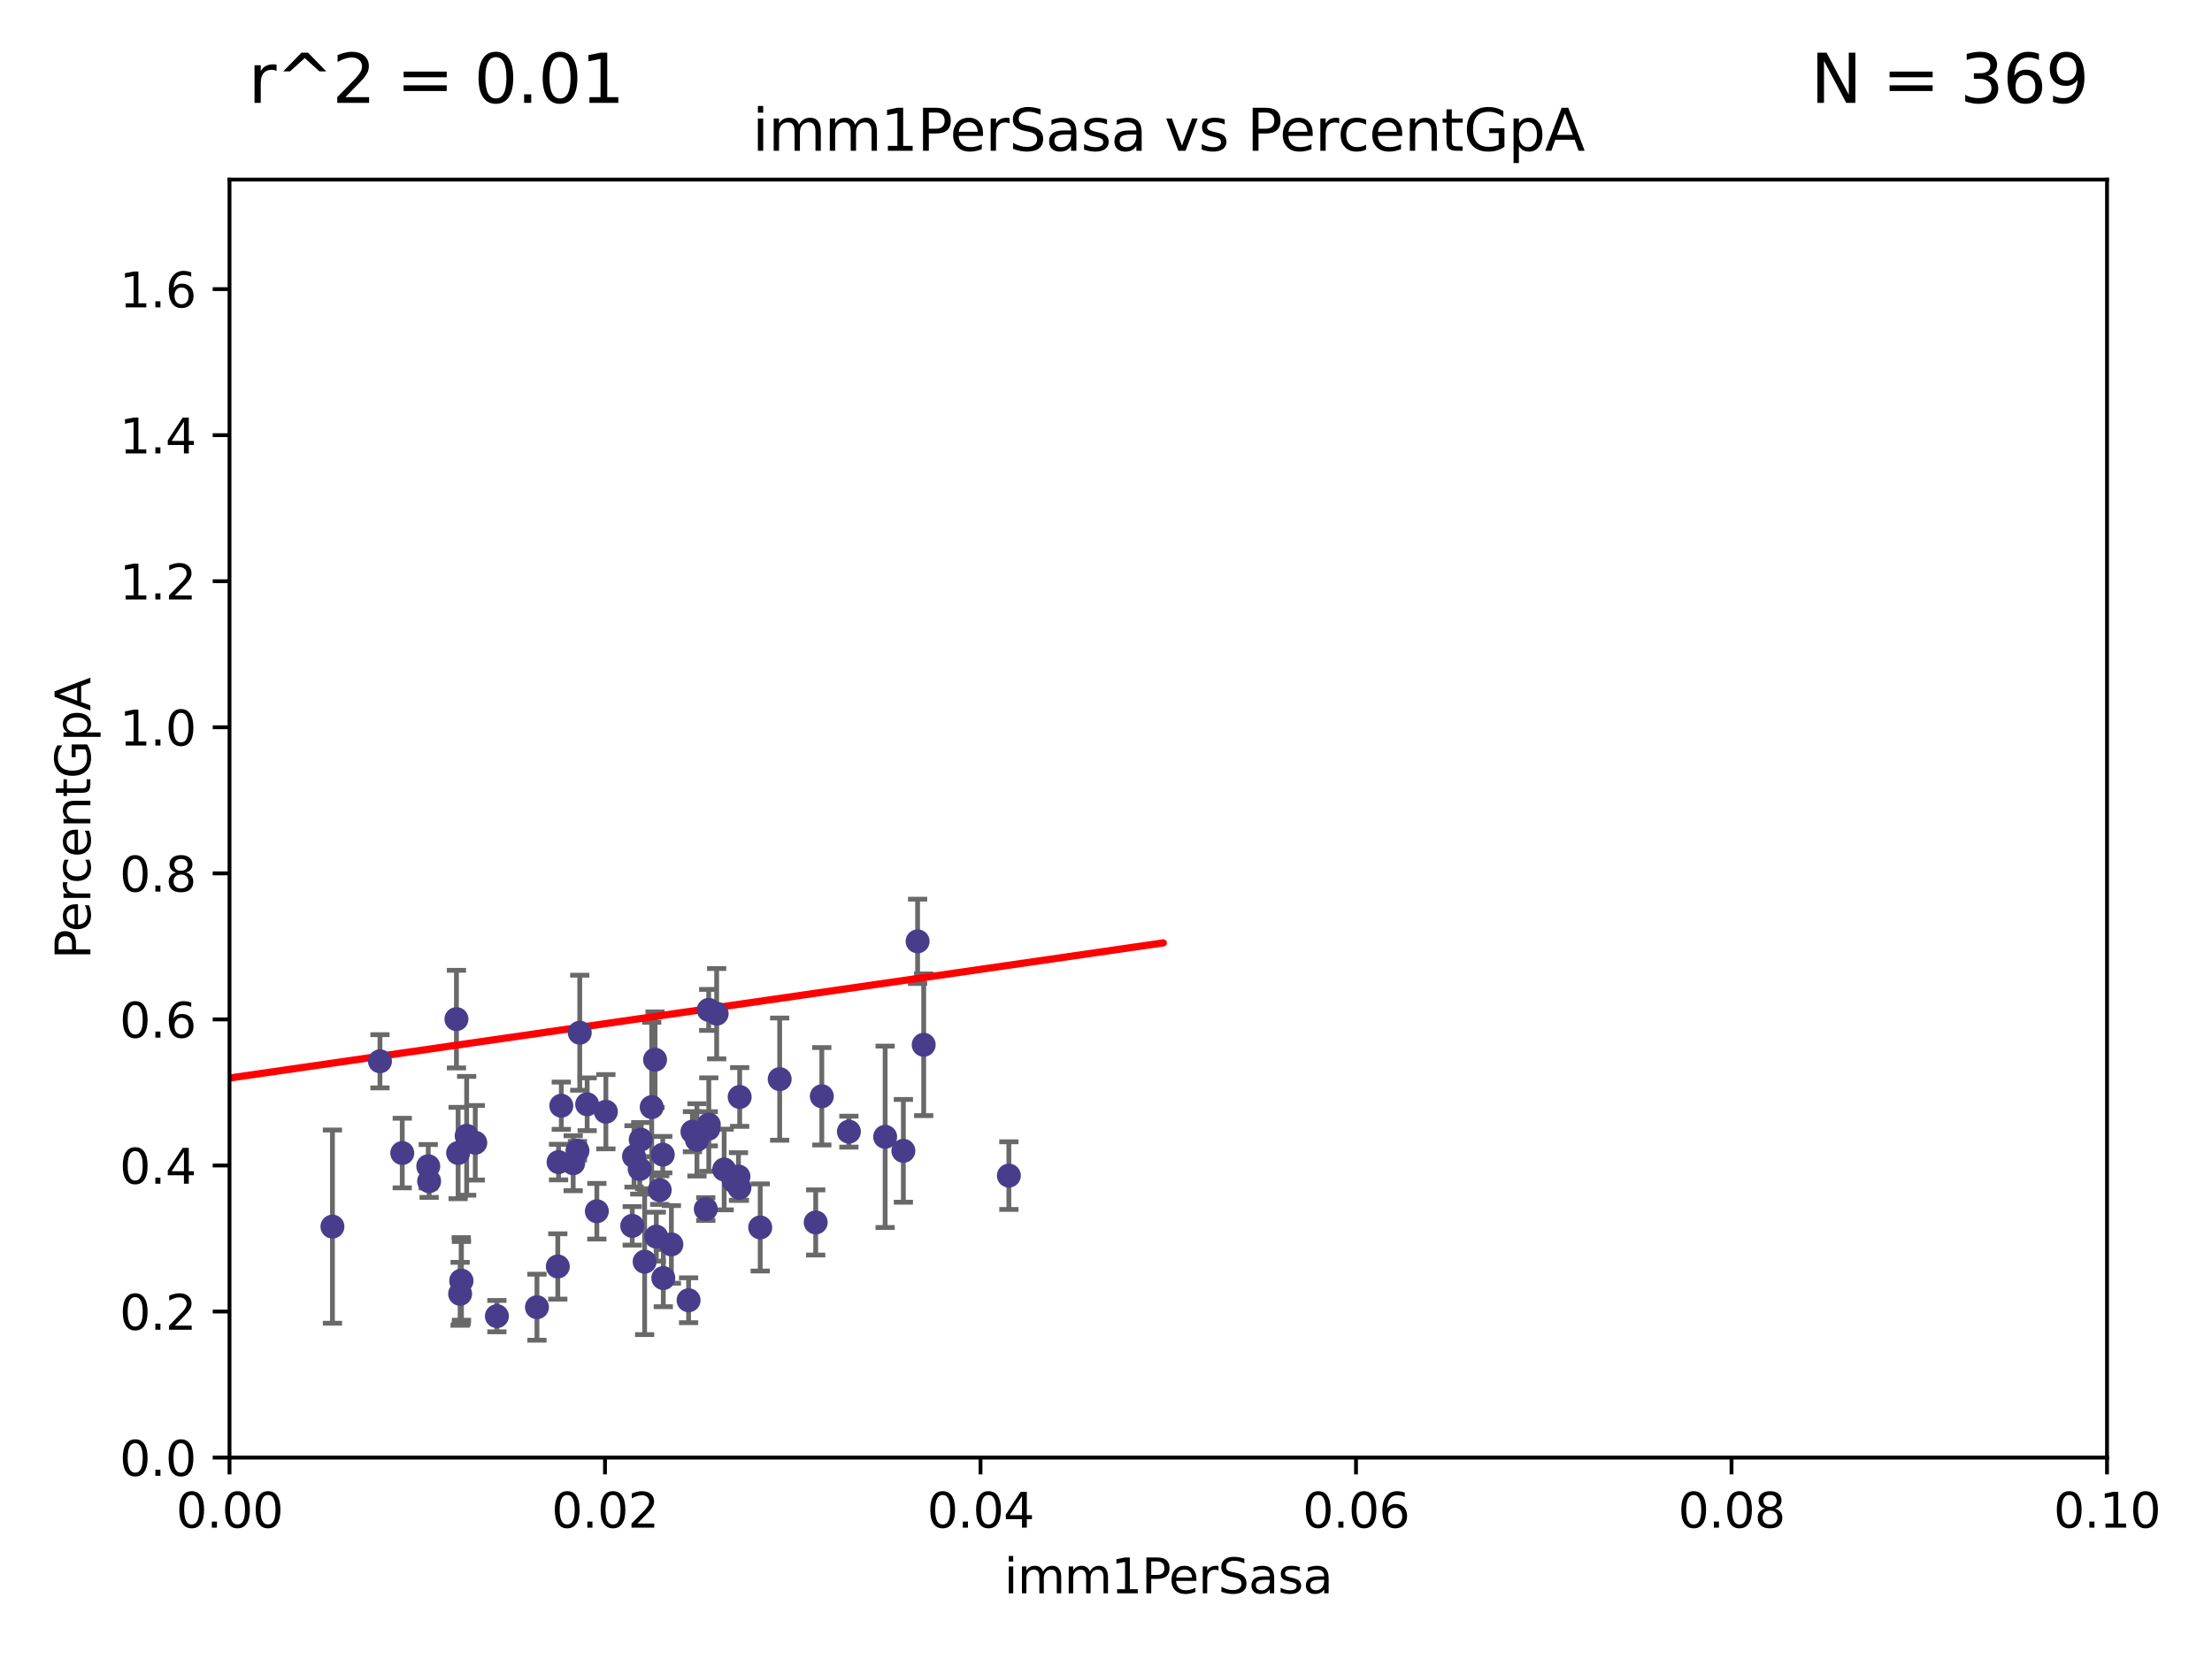 <?xml version="1.0" encoding="utf-8" standalone="no"?>
<!DOCTYPE svg PUBLIC "-//W3C//DTD SVG 1.1//EN"
  "http://www.w3.org/Graphics/SVG/1.1/DTD/svg11.dtd">
<svg xmlns:xlink="http://www.w3.org/1999/xlink" width="460.8pt" height="345.6pt" viewBox="0 0 460.8 345.6" xmlns="http://www.w3.org/2000/svg" version="1.1">
 <defs>
  <style type="text/css">*{stroke-linejoin: round; stroke-linecap: butt}</style>
 </defs>
 <g id="figure_1">
  <g id="patch_1">
   <path d="M 0 345.6 
L 460.8 345.6 
L 460.8 0 
L 0 0 
z
" style="fill: #ffffff"/>
  </g>
  <g id="axes_1">
   <g id="patch_2">
    <path d="M 47.81 303.64 
L 438.93 303.64 
L 438.93 37.411 
L 47.81 37.411 
z
" style="fill: #ffffff"/>
   </g>
   <g id="PathCollection_1">
    <defs>
     <path id="m135fa7488b" d="M 0 1.118 
C 0.297 1.118 0.581 1 0.791 0.791 
C 1 0.581 1.118 0.297 1.118 0 
C 1.118 -0.297 1 -0.581 0.791 -0.791 
C 0.581 -1 0.297 -1.118 0 -1.118 
C -0.297 -1.118 -0.581 -1 -0.791 -0.791 
C -1 -0.581 -1.118 -0.297 -1.118 0 
C -1.118 0.297 -1 0.581 -0.791 0.791 
C -0.581 1 -0.297 1.118 0 1.118 
z
" style="stroke: #483d8b"/>
    </defs>
    <g clip-path="url(#p62ef09d92b)">
     <use xlink:href="#m135fa7488b" x="135.763" y="230.633" style="fill: #483d8b; stroke: #483d8b"/>
     <use xlink:href="#m135fa7488b" x="132.073" y="240.895" style="fill: #483d8b; stroke: #483d8b"/>
     <use xlink:href="#m135fa7488b" x="145.187" y="237.457" style="fill: #483d8b; stroke: #483d8b"/>
     <use xlink:href="#m135fa7488b" x="89.396" y="246.065" style="fill: #483d8b; stroke: #483d8b"/>
     <use xlink:href="#m135fa7488b" x="111.857" y="272.317" style="fill: #483d8b; stroke: #483d8b"/>
     <use xlink:href="#m135fa7488b" x="96.083" y="266.796" style="fill: #483d8b; stroke: #483d8b"/>
     <use xlink:href="#m135fa7488b" x="176.84" y="235.743" style="fill: #483d8b; stroke: #483d8b"/>
     <use xlink:href="#m135fa7488b" x="191.155" y="196.101" style="fill: #483d8b; stroke: #483d8b"/>
     <use xlink:href="#m135fa7488b" x="79.154" y="221.086" style="fill: #483d8b; stroke: #483d8b"/>
     <use xlink:href="#m135fa7488b" x="95.851" y="269.524" style="fill: #483d8b; stroke: #483d8b"/>
     <use xlink:href="#m135fa7488b" x="99.007" y="238.057" style="fill: #483d8b; stroke: #483d8b"/>
     <use xlink:href="#m135fa7488b" x="122.316" y="230.041" style="fill: #483d8b; stroke: #483d8b"/>
     <use xlink:href="#m135fa7488b" x="136.46" y="220.755" style="fill: #483d8b; stroke: #483d8b"/>
     <use xlink:href="#m135fa7488b" x="147.555" y="235.149" style="fill: #483d8b; stroke: #483d8b"/>
     <use xlink:href="#m135fa7488b" x="97.214" y="236.611" style="fill: #483d8b; stroke: #483d8b"/>
     <use xlink:href="#m135fa7488b" x="143.447" y="270.866" style="fill: #483d8b; stroke: #483d8b"/>
     <use xlink:href="#m135fa7488b" x="116.358" y="242.083" style="fill: #483d8b; stroke: #483d8b"/>
     <use xlink:href="#m135fa7488b" x="192.422" y="217.643" style="fill: #483d8b; stroke: #483d8b"/>
     <use xlink:href="#m135fa7488b" x="69.253" y="255.525" style="fill: #483d8b; stroke: #483d8b"/>
     <use xlink:href="#m135fa7488b" x="89.213" y="242.946" style="fill: #483d8b; stroke: #483d8b"/>
     <use xlink:href="#m135fa7488b" x="95.085" y="212.298" style="fill: #483d8b; stroke: #483d8b"/>
     <use xlink:href="#m135fa7488b" x="147.655" y="234.273" style="fill: #483d8b; stroke: #483d8b"/>
     <use xlink:href="#m135fa7488b" x="133.477" y="237.401" style="fill: #483d8b; stroke: #483d8b"/>
     <use xlink:href="#m135fa7488b" x="120.297" y="239.718" style="fill: #483d8b; stroke: #483d8b"/>
     <use xlink:href="#m135fa7488b" x="120.773" y="215.133" style="fill: #483d8b; stroke: #483d8b"/>
     <use xlink:href="#m135fa7488b" x="95.436" y="240.195" style="fill: #483d8b; stroke: #483d8b"/>
     <use xlink:href="#m135fa7488b" x="169.925" y="254.659" style="fill: #483d8b; stroke: #483d8b"/>
     <use xlink:href="#m135fa7488b" x="96.13" y="266.829" style="fill: #483d8b; stroke: #483d8b"/>
     <use xlink:href="#m135fa7488b" x="136.719" y="257.619" style="fill: #483d8b; stroke: #483d8b"/>
     <use xlink:href="#m135fa7488b" x="147.027" y="251.868" style="fill: #483d8b; stroke: #483d8b"/>
     <use xlink:href="#m135fa7488b" x="137.429" y="247.914" style="fill: #483d8b; stroke: #483d8b"/>
     <use xlink:href="#m135fa7488b" x="162.422" y="224.801" style="fill: #483d8b; stroke: #483d8b"/>
     <use xlink:href="#m135fa7488b" x="158.367" y="255.697" style="fill: #483d8b; stroke: #483d8b"/>
     <use xlink:href="#m135fa7488b" x="138.067" y="240.536" style="fill: #483d8b; stroke: #483d8b"/>
     <use xlink:href="#m135fa7488b" x="139.859" y="259.232" style="fill: #483d8b; stroke: #483d8b"/>
     <use xlink:href="#m135fa7488b" x="119.404" y="242.322" style="fill: #483d8b; stroke: #483d8b"/>
     <use xlink:href="#m135fa7488b" x="153.837" y="245.092" style="fill: #483d8b; stroke: #483d8b"/>
     <use xlink:href="#m135fa7488b" x="83.796" y="240.201" style="fill: #483d8b; stroke: #483d8b"/>
     <use xlink:href="#m135fa7488b" x="116.93" y="230.341" style="fill: #483d8b; stroke: #483d8b"/>
     <use xlink:href="#m135fa7488b" x="103.51" y="274.173" style="fill: #483d8b; stroke: #483d8b"/>
     <use xlink:href="#m135fa7488b" x="124.334" y="252.325" style="fill: #483d8b; stroke: #483d8b"/>
     <use xlink:href="#m135fa7488b" x="126.217" y="231.593" style="fill: #483d8b; stroke: #483d8b"/>
     <use xlink:href="#m135fa7488b" x="152.848" y="246.038" style="fill: #483d8b; stroke: #483d8b"/>
     <use xlink:href="#m135fa7488b" x="149.293" y="211.17" style="fill: #483d8b; stroke: #483d8b"/>
     <use xlink:href="#m135fa7488b" x="154.088" y="228.519" style="fill: #483d8b; stroke: #483d8b"/>
     <use xlink:href="#m135fa7488b" x="133.262" y="243.527" style="fill: #483d8b; stroke: #483d8b"/>
     <use xlink:href="#m135fa7488b" x="171.198" y="228.37" style="fill: #483d8b; stroke: #483d8b"/>
     <use xlink:href="#m135fa7488b" x="144.246" y="235.754" style="fill: #483d8b; stroke: #483d8b"/>
     <use xlink:href="#m135fa7488b" x="150.854" y="243.632" style="fill: #483d8b; stroke: #483d8b"/>
     <use xlink:href="#m135fa7488b" x="154.039" y="247.442" style="fill: #483d8b; stroke: #483d8b"/>
     <use xlink:href="#m135fa7488b" x="134.29" y="262.831" style="fill: #483d8b; stroke: #483d8b"/>
     <use xlink:href="#m135fa7488b" x="147.634" y="210.38" style="fill: #483d8b; stroke: #483d8b"/>
     <use xlink:href="#m135fa7488b" x="188.19" y="239.74" style="fill: #483d8b; stroke: #483d8b"/>
     <use xlink:href="#m135fa7488b" x="210.166" y="244.902" style="fill: #483d8b; stroke: #483d8b"/>
     <use xlink:href="#m135fa7488b" x="131.703" y="255.369" style="fill: #483d8b; stroke: #483d8b"/>
     <use xlink:href="#m135fa7488b" x="116.2" y="263.828" style="fill: #483d8b; stroke: #483d8b"/>
     <use xlink:href="#m135fa7488b" x="138.179" y="266.242" style="fill: #483d8b; stroke: #483d8b"/>
     <use xlink:href="#m135fa7488b" x="184.392" y="236.819" style="fill: #483d8b; stroke: #483d8b"/>
    </g>
   </g>
   <g id="matplotlib.axis_1">
    <g id="xtick_1">
     <g id="line2d_1">
      <defs>
       <path id="mb63ede28fb" d="M 0 0 
L 0 3.5 
" style="stroke: #000000; stroke-width: 0.8"/>
      </defs>
      <g>
       <use xlink:href="#mb63ede28fb" x="47.81" y="303.64" style="stroke: #000000; stroke-width: 0.8"/>
      </g>
     </g>
     <g id="text_1">
      <!-- 0.00 -->
      <g transform="translate(36.677 318.238)scale(0.1 -0.1)">
       <defs>
        <path id="DejaVuSans-30" d="M 2034 4250 
Q 1547 4250 1301 3770 
Q 1056 3291 1056 2328 
Q 1056 1369 1301 889 
Q 1547 409 2034 409 
Q 2525 409 2770 889 
Q 3016 1369 3016 2328 
Q 3016 3291 2770 3770 
Q 2525 4250 2034 4250 
z
M 2034 4750 
Q 2819 4750 3233 4129 
Q 3647 3509 3647 2328 
Q 3647 1150 3233 529 
Q 2819 -91 2034 -91 
Q 1250 -91 836 529 
Q 422 1150 422 2328 
Q 422 3509 836 4129 
Q 1250 4750 2034 4750 
z
" transform="scale(0.016)"/>
        <path id="DejaVuSans-2e" d="M 684 794 
L 1344 794 
L 1344 0 
L 684 0 
L 684 794 
z
" transform="scale(0.016)"/>
       </defs>
       <use xlink:href="#DejaVuSans-30"/>
       <use xlink:href="#DejaVuSans-2e" x="63.623"/>
       <use xlink:href="#DejaVuSans-30" x="95.41"/>
       <use xlink:href="#DejaVuSans-30" x="159.033"/>
      </g>
     </g>
    </g>
    <g id="xtick_2">
     <g id="line2d_2">
      <g>
       <use xlink:href="#mb63ede28fb" x="126.034" y="303.64" style="stroke: #000000; stroke-width: 0.8"/>
      </g>
     </g>
     <g id="text_2">
      <!-- 0.02 -->
      <g transform="translate(114.901 318.238)scale(0.1 -0.1)">
       <defs>
        <path id="DejaVuSans-32" d="M 1228 531 
L 3431 531 
L 3431 0 
L 469 0 
L 469 531 
Q 828 903 1448 1529 
Q 2069 2156 2228 2338 
Q 2531 2678 2651 2914 
Q 2772 3150 2772 3378 
Q 2772 3750 2511 3984 
Q 2250 4219 1831 4219 
Q 1534 4219 1204 4116 
Q 875 4013 500 3803 
L 500 4441 
Q 881 4594 1212 4672 
Q 1544 4750 1819 4750 
Q 2544 4750 2975 4387 
Q 3406 4025 3406 3419 
Q 3406 3131 3298 2873 
Q 3191 2616 2906 2266 
Q 2828 2175 2409 1742 
Q 1991 1309 1228 531 
z
" transform="scale(0.016)"/>
       </defs>
       <use xlink:href="#DejaVuSans-30"/>
       <use xlink:href="#DejaVuSans-2e" x="63.623"/>
       <use xlink:href="#DejaVuSans-30" x="95.41"/>
       <use xlink:href="#DejaVuSans-32" x="159.033"/>
      </g>
     </g>
    </g>
    <g id="xtick_3">
     <g id="line2d_3">
      <g>
       <use xlink:href="#mb63ede28fb" x="204.258" y="303.64" style="stroke: #000000; stroke-width: 0.8"/>
      </g>
     </g>
     <g id="text_3">
      <!-- 0.04 -->
      <g transform="translate(193.125 318.238)scale(0.1 -0.1)">
       <defs>
        <path id="DejaVuSans-34" d="M 2419 4116 
L 825 1625 
L 2419 1625 
L 2419 4116 
z
M 2253 4666 
L 3047 4666 
L 3047 1625 
L 3713 1625 
L 3713 1100 
L 3047 1100 
L 3047 0 
L 2419 0 
L 2419 1100 
L 313 1100 
L 313 1709 
L 2253 4666 
z
" transform="scale(0.016)"/>
       </defs>
       <use xlink:href="#DejaVuSans-30"/>
       <use xlink:href="#DejaVuSans-2e" x="63.623"/>
       <use xlink:href="#DejaVuSans-30" x="95.41"/>
       <use xlink:href="#DejaVuSans-34" x="159.033"/>
      </g>
     </g>
    </g>
    <g id="xtick_4">
     <g id="line2d_4">
      <g>
       <use xlink:href="#mb63ede28fb" x="282.482" y="303.64" style="stroke: #000000; stroke-width: 0.8"/>
      </g>
     </g>
     <g id="text_4">
      <!-- 0.06 -->
      <g transform="translate(271.349 318.238)scale(0.1 -0.1)">
       <defs>
        <path id="DejaVuSans-36" d="M 2113 2584 
Q 1688 2584 1439 2293 
Q 1191 2003 1191 1497 
Q 1191 994 1439 701 
Q 1688 409 2113 409 
Q 2538 409 2786 701 
Q 3034 994 3034 1497 
Q 3034 2003 2786 2293 
Q 2538 2584 2113 2584 
z
M 3366 4563 
L 3366 3988 
Q 3128 4100 2886 4159 
Q 2644 4219 2406 4219 
Q 1781 4219 1451 3797 
Q 1122 3375 1075 2522 
Q 1259 2794 1537 2939 
Q 1816 3084 2150 3084 
Q 2853 3084 3261 2657 
Q 3669 2231 3669 1497 
Q 3669 778 3244 343 
Q 2819 -91 2113 -91 
Q 1303 -91 875 529 
Q 447 1150 447 2328 
Q 447 3434 972 4092 
Q 1497 4750 2381 4750 
Q 2619 4750 2861 4703 
Q 3103 4656 3366 4563 
z
" transform="scale(0.016)"/>
       </defs>
       <use xlink:href="#DejaVuSans-30"/>
       <use xlink:href="#DejaVuSans-2e" x="63.623"/>
       <use xlink:href="#DejaVuSans-30" x="95.41"/>
       <use xlink:href="#DejaVuSans-36" x="159.033"/>
      </g>
     </g>
    </g>
    <g id="xtick_5">
     <g id="line2d_5">
      <g>
       <use xlink:href="#mb63ede28fb" x="360.706" y="303.64" style="stroke: #000000; stroke-width: 0.8"/>
      </g>
     </g>
     <g id="text_5">
      <!-- 0.08 -->
      <g transform="translate(349.573 318.238)scale(0.1 -0.1)">
       <defs>
        <path id="DejaVuSans-38" d="M 2034 2216 
Q 1584 2216 1326 1975 
Q 1069 1734 1069 1313 
Q 1069 891 1326 650 
Q 1584 409 2034 409 
Q 2484 409 2743 651 
Q 3003 894 3003 1313 
Q 3003 1734 2745 1975 
Q 2488 2216 2034 2216 
z
M 1403 2484 
Q 997 2584 770 2862 
Q 544 3141 544 3541 
Q 544 4100 942 4425 
Q 1341 4750 2034 4750 
Q 2731 4750 3128 4425 
Q 3525 4100 3525 3541 
Q 3525 3141 3298 2862 
Q 3072 2584 2669 2484 
Q 3125 2378 3379 2068 
Q 3634 1759 3634 1313 
Q 3634 634 3220 271 
Q 2806 -91 2034 -91 
Q 1263 -91 848 271 
Q 434 634 434 1313 
Q 434 1759 690 2068 
Q 947 2378 1403 2484 
z
M 1172 3481 
Q 1172 3119 1398 2916 
Q 1625 2713 2034 2713 
Q 2441 2713 2670 2916 
Q 2900 3119 2900 3481 
Q 2900 3844 2670 4047 
Q 2441 4250 2034 4250 
Q 1625 4250 1398 4047 
Q 1172 3844 1172 3481 
z
" transform="scale(0.016)"/>
       </defs>
       <use xlink:href="#DejaVuSans-30"/>
       <use xlink:href="#DejaVuSans-2e" x="63.623"/>
       <use xlink:href="#DejaVuSans-30" x="95.41"/>
       <use xlink:href="#DejaVuSans-38" x="159.033"/>
      </g>
     </g>
    </g>
    <g id="xtick_6">
     <g id="line2d_6">
      <g>
       <use xlink:href="#mb63ede28fb" x="438.93" y="303.64" style="stroke: #000000; stroke-width: 0.8"/>
      </g>
     </g>
     <g id="text_6">
      <!-- 0.10 -->
      <g transform="translate(427.797 318.238)scale(0.1 -0.1)">
       <defs>
        <path id="DejaVuSans-31" d="M 794 531 
L 1825 531 
L 1825 4091 
L 703 3866 
L 703 4441 
L 1819 4666 
L 2450 4666 
L 2450 531 
L 3481 531 
L 3481 0 
L 794 0 
L 794 531 
z
" transform="scale(0.016)"/>
       </defs>
       <use xlink:href="#DejaVuSans-30"/>
       <use xlink:href="#DejaVuSans-2e" x="63.623"/>
       <use xlink:href="#DejaVuSans-31" x="95.41"/>
       <use xlink:href="#DejaVuSans-30" x="159.033"/>
      </g>
     </g>
    </g>
    <g id="text_7">
     <!-- imm1PerSasa -->
     <g transform="translate(209.186 331.917)scale(0.1 -0.1)">
      <defs>
       <path id="DejaVuSans-69" d="M 603 3500 
L 1178 3500 
L 1178 0 
L 603 0 
L 603 3500 
z
M 603 4863 
L 1178 4863 
L 1178 4134 
L 603 4134 
L 603 4863 
z
" transform="scale(0.016)"/>
       <path id="DejaVuSans-6d" d="M 3328 2828 
Q 3544 3216 3844 3400 
Q 4144 3584 4550 3584 
Q 5097 3584 5394 3201 
Q 5691 2819 5691 2113 
L 5691 0 
L 5113 0 
L 5113 2094 
Q 5113 2597 4934 2840 
Q 4756 3084 4391 3084 
Q 3944 3084 3684 2787 
Q 3425 2491 3425 1978 
L 3425 0 
L 2847 0 
L 2847 2094 
Q 2847 2600 2669 2842 
Q 2491 3084 2119 3084 
Q 1678 3084 1418 2786 
Q 1159 2488 1159 1978 
L 1159 0 
L 581 0 
L 581 3500 
L 1159 3500 
L 1159 2956 
Q 1356 3278 1631 3431 
Q 1906 3584 2284 3584 
Q 2666 3584 2933 3390 
Q 3200 3197 3328 2828 
z
" transform="scale(0.016)"/>
       <path id="DejaVuSans-50" d="M 1259 4147 
L 1259 2394 
L 2053 2394 
Q 2494 2394 2734 2622 
Q 2975 2850 2975 3272 
Q 2975 3691 2734 3919 
Q 2494 4147 2053 4147 
L 1259 4147 
z
M 628 4666 
L 2053 4666 
Q 2838 4666 3239 4311 
Q 3641 3956 3641 3272 
Q 3641 2581 3239 2228 
Q 2838 1875 2053 1875 
L 1259 1875 
L 1259 0 
L 628 0 
L 628 4666 
z
" transform="scale(0.016)"/>
       <path id="DejaVuSans-65" d="M 3597 1894 
L 3597 1613 
L 953 1613 
Q 991 1019 1311 708 
Q 1631 397 2203 397 
Q 2534 397 2845 478 
Q 3156 559 3463 722 
L 3463 178 
Q 3153 47 2828 -22 
Q 2503 -91 2169 -91 
Q 1331 -91 842 396 
Q 353 884 353 1716 
Q 353 2575 817 3079 
Q 1281 3584 2069 3584 
Q 2775 3584 3186 3129 
Q 3597 2675 3597 1894 
z
M 3022 2063 
Q 3016 2534 2758 2815 
Q 2500 3097 2075 3097 
Q 1594 3097 1305 2825 
Q 1016 2553 972 2059 
L 3022 2063 
z
" transform="scale(0.016)"/>
       <path id="DejaVuSans-72" d="M 2631 2963 
Q 2534 3019 2420 3045 
Q 2306 3072 2169 3072 
Q 1681 3072 1420 2755 
Q 1159 2438 1159 1844 
L 1159 0 
L 581 0 
L 581 3500 
L 1159 3500 
L 1159 2956 
Q 1341 3275 1631 3429 
Q 1922 3584 2338 3584 
Q 2397 3584 2469 3576 
Q 2541 3569 2628 3553 
L 2631 2963 
z
" transform="scale(0.016)"/>
       <path id="DejaVuSans-53" d="M 3425 4513 
L 3425 3897 
Q 3066 4069 2747 4153 
Q 2428 4238 2131 4238 
Q 1616 4238 1336 4038 
Q 1056 3838 1056 3469 
Q 1056 3159 1242 3001 
Q 1428 2844 1947 2747 
L 2328 2669 
Q 3034 2534 3370 2195 
Q 3706 1856 3706 1288 
Q 3706 609 3251 259 
Q 2797 -91 1919 -91 
Q 1588 -91 1214 -16 
Q 841 59 441 206 
L 441 856 
Q 825 641 1194 531 
Q 1563 422 1919 422 
Q 2459 422 2753 634 
Q 3047 847 3047 1241 
Q 3047 1584 2836 1778 
Q 2625 1972 2144 2069 
L 1759 2144 
Q 1053 2284 737 2584 
Q 422 2884 422 3419 
Q 422 4038 858 4394 
Q 1294 4750 2059 4750 
Q 2388 4750 2728 4690 
Q 3069 4631 3425 4513 
z
" transform="scale(0.016)"/>
       <path id="DejaVuSans-61" d="M 2194 1759 
Q 1497 1759 1228 1600 
Q 959 1441 959 1056 
Q 959 750 1161 570 
Q 1363 391 1709 391 
Q 2188 391 2477 730 
Q 2766 1069 2766 1631 
L 2766 1759 
L 2194 1759 
z
M 3341 1997 
L 3341 0 
L 2766 0 
L 2766 531 
Q 2569 213 2275 61 
Q 1981 -91 1556 -91 
Q 1019 -91 701 211 
Q 384 513 384 1019 
Q 384 1609 779 1909 
Q 1175 2209 1959 2209 
L 2766 2209 
L 2766 2266 
Q 2766 2663 2505 2880 
Q 2244 3097 1772 3097 
Q 1472 3097 1187 3025 
Q 903 2953 641 2809 
L 641 3341 
Q 956 3463 1253 3523 
Q 1550 3584 1831 3584 
Q 2591 3584 2966 3190 
Q 3341 2797 3341 1997 
z
" transform="scale(0.016)"/>
       <path id="DejaVuSans-73" d="M 2834 3397 
L 2834 2853 
Q 2591 2978 2328 3040 
Q 2066 3103 1784 3103 
Q 1356 3103 1142 2972 
Q 928 2841 928 2578 
Q 928 2378 1081 2264 
Q 1234 2150 1697 2047 
L 1894 2003 
Q 2506 1872 2764 1633 
Q 3022 1394 3022 966 
Q 3022 478 2636 193 
Q 2250 -91 1575 -91 
Q 1294 -91 989 -36 
Q 684 19 347 128 
L 347 722 
Q 666 556 975 473 
Q 1284 391 1588 391 
Q 1994 391 2212 530 
Q 2431 669 2431 922 
Q 2431 1156 2273 1281 
Q 2116 1406 1581 1522 
L 1381 1569 
Q 847 1681 609 1914 
Q 372 2147 372 2553 
Q 372 3047 722 3315 
Q 1072 3584 1716 3584 
Q 2034 3584 2315 3537 
Q 2597 3491 2834 3397 
z
" transform="scale(0.016)"/>
      </defs>
      <use xlink:href="#DejaVuSans-69"/>
      <use xlink:href="#DejaVuSans-6d" x="27.783"/>
      <use xlink:href="#DejaVuSans-6d" x="125.195"/>
      <use xlink:href="#DejaVuSans-31" x="222.607"/>
      <use xlink:href="#DejaVuSans-50" x="286.23"/>
      <use xlink:href="#DejaVuSans-65" x="342.908"/>
      <use xlink:href="#DejaVuSans-72" x="404.432"/>
      <use xlink:href="#DejaVuSans-53" x="445.545"/>
      <use xlink:href="#DejaVuSans-61" x="509.021"/>
      <use xlink:href="#DejaVuSans-73" x="570.301"/>
      <use xlink:href="#DejaVuSans-61" x="622.4"/>
     </g>
    </g>
   </g>
   <g id="matplotlib.axis_2">
    <g id="ytick_1">
     <g id="line2d_7">
      <defs>
       <path id="m25c8a0bebb" d="M 0 0 
L -3.5 0 
" style="stroke: #000000; stroke-width: 0.8"/>
      </defs>
      <g>
       <use xlink:href="#m25c8a0bebb" x="47.81" y="303.64" style="stroke: #000000; stroke-width: 0.8"/>
      </g>
     </g>
     <g id="text_8">
      <!-- 0.0 -->
      <g transform="translate(24.907 307.439)scale(0.1 -0.1)">
       <use xlink:href="#DejaVuSans-30"/>
       <use xlink:href="#DejaVuSans-2e" x="63.623"/>
       <use xlink:href="#DejaVuSans-30" x="95.41"/>
      </g>
     </g>
    </g>
    <g id="ytick_2">
     <g id="line2d_8">
      <g>
       <use xlink:href="#m25c8a0bebb" x="47.81" y="273.214" style="stroke: #000000; stroke-width: 0.8"/>
      </g>
     </g>
     <g id="text_9">
      <!-- 0.2 -->
      <g transform="translate(24.907 277.013)scale(0.1 -0.1)">
       <use xlink:href="#DejaVuSans-30"/>
       <use xlink:href="#DejaVuSans-2e" x="63.623"/>
       <use xlink:href="#DejaVuSans-32" x="95.41"/>
      </g>
     </g>
    </g>
    <g id="ytick_3">
     <g id="line2d_9">
      <g>
       <use xlink:href="#m25c8a0bebb" x="47.81" y="242.788" style="stroke: #000000; stroke-width: 0.8"/>
      </g>
     </g>
     <g id="text_10">
      <!-- 0.4 -->
      <g transform="translate(24.907 246.587)scale(0.1 -0.1)">
       <use xlink:href="#DejaVuSans-30"/>
       <use xlink:href="#DejaVuSans-2e" x="63.623"/>
       <use xlink:href="#DejaVuSans-34" x="95.41"/>
      </g>
     </g>
    </g>
    <g id="ytick_4">
     <g id="line2d_10">
      <g>
       <use xlink:href="#m25c8a0bebb" x="47.81" y="212.362" style="stroke: #000000; stroke-width: 0.8"/>
      </g>
     </g>
     <g id="text_11">
      <!-- 0.6 -->
      <g transform="translate(24.907 216.161)scale(0.1 -0.1)">
       <use xlink:href="#DejaVuSans-30"/>
       <use xlink:href="#DejaVuSans-2e" x="63.623"/>
       <use xlink:href="#DejaVuSans-36" x="95.41"/>
      </g>
     </g>
    </g>
    <g id="ytick_5">
     <g id="line2d_11">
      <g>
       <use xlink:href="#m25c8a0bebb" x="47.81" y="181.935" style="stroke: #000000; stroke-width: 0.8"/>
      </g>
     </g>
     <g id="text_12">
      <!-- 0.8 -->
      <g transform="translate(24.907 185.735)scale(0.1 -0.1)">
       <use xlink:href="#DejaVuSans-30"/>
       <use xlink:href="#DejaVuSans-2e" x="63.623"/>
       <use xlink:href="#DejaVuSans-38" x="95.41"/>
      </g>
     </g>
    </g>
    <g id="ytick_6">
     <g id="line2d_12">
      <g>
       <use xlink:href="#m25c8a0bebb" x="47.81" y="151.509" style="stroke: #000000; stroke-width: 0.8"/>
      </g>
     </g>
     <g id="text_13">
      <!-- 1.0 -->
      <g transform="translate(24.907 155.308)scale(0.1 -0.1)">
       <use xlink:href="#DejaVuSans-31"/>
       <use xlink:href="#DejaVuSans-2e" x="63.623"/>
       <use xlink:href="#DejaVuSans-30" x="95.41"/>
      </g>
     </g>
    </g>
    <g id="ytick_7">
     <g id="line2d_13">
      <g>
       <use xlink:href="#m25c8a0bebb" x="47.81" y="121.083" style="stroke: #000000; stroke-width: 0.8"/>
      </g>
     </g>
     <g id="text_14">
      <!-- 1.2 -->
      <g transform="translate(24.907 124.882)scale(0.1 -0.1)">
       <use xlink:href="#DejaVuSans-31"/>
       <use xlink:href="#DejaVuSans-2e" x="63.623"/>
       <use xlink:href="#DejaVuSans-32" x="95.41"/>
      </g>
     </g>
    </g>
    <g id="ytick_8">
     <g id="line2d_14">
      <g>
       <use xlink:href="#m25c8a0bebb" x="47.81" y="90.657" style="stroke: #000000; stroke-width: 0.8"/>
      </g>
     </g>
     <g id="text_15">
      <!-- 1.4 -->
      <g transform="translate(24.907 94.456)scale(0.1 -0.1)">
       <use xlink:href="#DejaVuSans-31"/>
       <use xlink:href="#DejaVuSans-2e" x="63.623"/>
       <use xlink:href="#DejaVuSans-34" x="95.41"/>
      </g>
     </g>
    </g>
    <g id="ytick_9">
     <g id="line2d_15">
      <g>
       <use xlink:href="#m25c8a0bebb" x="47.81" y="60.231" style="stroke: #000000; stroke-width: 0.8"/>
      </g>
     </g>
     <g id="text_16">
      <!-- 1.6 -->
      <g transform="translate(24.907 64.03)scale(0.1 -0.1)">
       <use xlink:href="#DejaVuSans-31"/>
       <use xlink:href="#DejaVuSans-2e" x="63.623"/>
       <use xlink:href="#DejaVuSans-36" x="95.41"/>
      </g>
     </g>
    </g>
    <g id="text_17">
     <!-- PercentGpA -->
     <g transform="translate(18.827 199.802)rotate(-90)scale(0.1 -0.1)">
      <defs>
       <path id="DejaVuSans-63" d="M 3122 3366 
L 3122 2828 
Q 2878 2963 2633 3030 
Q 2388 3097 2138 3097 
Q 1578 3097 1268 2742 
Q 959 2388 959 1747 
Q 959 1106 1268 751 
Q 1578 397 2138 397 
Q 2388 397 2633 464 
Q 2878 531 3122 666 
L 3122 134 
Q 2881 22 2623 -34 
Q 2366 -91 2075 -91 
Q 1284 -91 818 406 
Q 353 903 353 1747 
Q 353 2603 823 3093 
Q 1294 3584 2113 3584 
Q 2378 3584 2631 3529 
Q 2884 3475 3122 3366 
z
" transform="scale(0.016)"/>
       <path id="DejaVuSans-6e" d="M 3513 2113 
L 3513 0 
L 2938 0 
L 2938 2094 
Q 2938 2591 2744 2837 
Q 2550 3084 2163 3084 
Q 1697 3084 1428 2787 
Q 1159 2491 1159 1978 
L 1159 0 
L 581 0 
L 581 3500 
L 1159 3500 
L 1159 2956 
Q 1366 3272 1645 3428 
Q 1925 3584 2291 3584 
Q 2894 3584 3203 3211 
Q 3513 2838 3513 2113 
z
" transform="scale(0.016)"/>
       <path id="DejaVuSans-74" d="M 1172 4494 
L 1172 3500 
L 2356 3500 
L 2356 3053 
L 1172 3053 
L 1172 1153 
Q 1172 725 1289 603 
Q 1406 481 1766 481 
L 2356 481 
L 2356 0 
L 1766 0 
Q 1100 0 847 248 
Q 594 497 594 1153 
L 594 3053 
L 172 3053 
L 172 3500 
L 594 3500 
L 594 4494 
L 1172 4494 
z
" transform="scale(0.016)"/>
       <path id="DejaVuSans-47" d="M 3809 666 
L 3809 1919 
L 2778 1919 
L 2778 2438 
L 4434 2438 
L 4434 434 
Q 4069 175 3628 42 
Q 3188 -91 2688 -91 
Q 1594 -91 976 548 
Q 359 1188 359 2328 
Q 359 3472 976 4111 
Q 1594 4750 2688 4750 
Q 3144 4750 3555 4637 
Q 3966 4525 4313 4306 
L 4313 3634 
Q 3963 3931 3569 4081 
Q 3175 4231 2741 4231 
Q 1884 4231 1454 3753 
Q 1025 3275 1025 2328 
Q 1025 1384 1454 906 
Q 1884 428 2741 428 
Q 3075 428 3337 486 
Q 3600 544 3809 666 
z
" transform="scale(0.016)"/>
       <path id="DejaVuSans-70" d="M 1159 525 
L 1159 -1331 
L 581 -1331 
L 581 3500 
L 1159 3500 
L 1159 2969 
Q 1341 3281 1617 3432 
Q 1894 3584 2278 3584 
Q 2916 3584 3314 3078 
Q 3713 2572 3713 1747 
Q 3713 922 3314 415 
Q 2916 -91 2278 -91 
Q 1894 -91 1617 61 
Q 1341 213 1159 525 
z
M 3116 1747 
Q 3116 2381 2855 2742 
Q 2594 3103 2138 3103 
Q 1681 3103 1420 2742 
Q 1159 2381 1159 1747 
Q 1159 1113 1420 752 
Q 1681 391 2138 391 
Q 2594 391 2855 752 
Q 3116 1113 3116 1747 
z
" transform="scale(0.016)"/>
       <path id="DejaVuSans-41" d="M 2188 4044 
L 1331 1722 
L 3047 1722 
L 2188 4044 
z
M 1831 4666 
L 2547 4666 
L 4325 0 
L 3669 0 
L 3244 1197 
L 1141 1197 
L 716 0 
L 50 0 
L 1831 4666 
z
" transform="scale(0.016)"/>
      </defs>
      <use xlink:href="#DejaVuSans-50"/>
      <use xlink:href="#DejaVuSans-65" x="56.678"/>
      <use xlink:href="#DejaVuSans-72" x="118.201"/>
      <use xlink:href="#DejaVuSans-63" x="157.064"/>
      <use xlink:href="#DejaVuSans-65" x="212.045"/>
      <use xlink:href="#DejaVuSans-6e" x="273.568"/>
      <use xlink:href="#DejaVuSans-74" x="336.947"/>
      <use xlink:href="#DejaVuSans-47" x="376.156"/>
      <use xlink:href="#DejaVuSans-70" x="453.646"/>
      <use xlink:href="#DejaVuSans-41" x="517.123"/>
     </g>
    </g>
   </g>
   <g id="LineCollection_1">
    <path d="M 135.763 248.303 
L 135.763 212.962 
" clip-path="url(#p62ef09d92b)" style="fill: none; stroke: #696969"/>
    <path d="M 132.073 247.287 
L 132.073 234.503 
" clip-path="url(#p62ef09d92b)" style="fill: none; stroke: #696969"/>
    <path d="M 145.187 244.987 
L 145.187 229.926 
" clip-path="url(#p62ef09d92b)" style="fill: none; stroke: #696969"/>
    <path d="M 89.396 249.44 
L 89.396 242.69 
" clip-path="url(#p62ef09d92b)" style="fill: none; stroke: #696969"/>
    <path d="M 111.857 279.19 
L 111.857 265.443 
" clip-path="url(#p62ef09d92b)" style="fill: none; stroke: #696969"/>
    <path d="M 96.083 275.77 
L 96.083 257.823 
" clip-path="url(#p62ef09d92b)" style="fill: none; stroke: #696969"/>
    <path d="M 176.84 238.963 
L 176.84 232.522 
" clip-path="url(#p62ef09d92b)" style="fill: none; stroke: #696969"/>
    <path d="M 191.155 204.885 
L 191.155 187.316 
" clip-path="url(#p62ef09d92b)" style="fill: none; stroke: #696969"/>
    <path d="M 79.154 226.628 
L 79.154 215.545 
" clip-path="url(#p62ef09d92b)" style="fill: none; stroke: #696969"/>
    <path d="M 95.851 276.078 
L 95.851 262.971 
" clip-path="url(#p62ef09d92b)" style="fill: none; stroke: #696969"/>
    <path d="M 99.007 245.821 
L 99.007 230.293 
" clip-path="url(#p62ef09d92b)" style="fill: none; stroke: #696969"/>
    <path d="M 122.316 235.535 
L 122.316 224.547 
" clip-path="url(#p62ef09d92b)" style="fill: none; stroke: #696969"/>
    <path d="M 136.46 230.715 
L 136.46 210.794 
" clip-path="url(#p62ef09d92b)" style="fill: none; stroke: #696969"/>
    <path d="M 147.555 238.715 
L 147.555 231.583 
" clip-path="url(#p62ef09d92b)" style="fill: none; stroke: #696969"/>
    <path d="M 97.214 248.982 
L 97.214 224.239 
" clip-path="url(#p62ef09d92b)" style="fill: none; stroke: #696969"/>
    <path d="M 143.447 275.544 
L 143.447 266.187 
" clip-path="url(#p62ef09d92b)" style="fill: none; stroke: #696969"/>
    <path d="M 116.358 245.791 
L 116.358 238.375 
" clip-path="url(#p62ef09d92b)" style="fill: none; stroke: #696969"/>
    <path d="M 192.422 232.402 
L 192.422 202.884 
" clip-path="url(#p62ef09d92b)" style="fill: none; stroke: #696969"/>
    <path d="M 69.253 275.65 
L 69.253 235.4 
" clip-path="url(#p62ef09d92b)" style="fill: none; stroke: #696969"/>
    <path d="M 89.213 247.466 
L 89.213 238.426 
" clip-path="url(#p62ef09d92b)" style="fill: none; stroke: #696969"/>
    <path d="M 95.085 222.467 
L 95.085 202.129 
" clip-path="url(#p62ef09d92b)" style="fill: none; stroke: #696969"/>
    <path d="M 147.655 244.016 
L 147.655 224.53 
" clip-path="url(#p62ef09d92b)" style="fill: none; stroke: #696969"/>
    <path d="M 133.477 240.954 
L 133.477 233.848 
" clip-path="url(#p62ef09d92b)" style="fill: none; stroke: #696969"/>
    <path d="M 120.297 241.643 
L 120.297 237.793 
" clip-path="url(#p62ef09d92b)" style="fill: none; stroke: #696969"/>
    <path d="M 120.773 227.117 
L 120.773 203.148 
" clip-path="url(#p62ef09d92b)" style="fill: none; stroke: #696969"/>
    <path d="M 95.436 249.713 
L 95.436 230.678 
" clip-path="url(#p62ef09d92b)" style="fill: none; stroke: #696969"/>
    <path d="M 169.925 261.443 
L 169.925 247.874 
" clip-path="url(#p62ef09d92b)" style="fill: none; stroke: #696969"/>
    <path d="M 96.13 275.027 
L 96.13 258.63 
" clip-path="url(#p62ef09d92b)" style="fill: none; stroke: #696969"/>
    <path d="M 136.719 262.714 
L 136.719 252.525 
" clip-path="url(#p62ef09d92b)" style="fill: none; stroke: #696969"/>
    <path d="M 147.027 254.241 
L 147.027 249.494 
" clip-path="url(#p62ef09d92b)" style="fill: none; stroke: #696969"/>
    <path d="M 137.429 250.895 
L 137.429 244.933 
" clip-path="url(#p62ef09d92b)" style="fill: none; stroke: #696969"/>
    <path d="M 162.422 237.526 
L 162.422 212.075 
" clip-path="url(#p62ef09d92b)" style="fill: none; stroke: #696969"/>
    <path d="M 158.367 264.773 
L 158.367 246.622 
" clip-path="url(#p62ef09d92b)" style="fill: none; stroke: #696969"/>
    <path d="M 138.067 244.332 
L 138.067 236.74 
" clip-path="url(#p62ef09d92b)" style="fill: none; stroke: #696969"/>
    <path d="M 139.859 267.319 
L 139.859 251.145 
" clip-path="url(#p62ef09d92b)" style="fill: none; stroke: #696969"/>
    <path d="M 119.404 248.047 
L 119.404 236.598 
" clip-path="url(#p62ef09d92b)" style="fill: none; stroke: #696969"/>
    <path d="M 153.837 250.055 
L 153.837 240.129 
" clip-path="url(#p62ef09d92b)" style="fill: none; stroke: #696969"/>
    <path d="M 83.796 247.452 
L 83.796 232.95 
" clip-path="url(#p62ef09d92b)" style="fill: none; stroke: #696969"/>
    <path d="M 116.93 235.267 
L 116.93 225.415 
" clip-path="url(#p62ef09d92b)" style="fill: none; stroke: #696969"/>
    <path d="M 103.51 277.439 
L 103.51 270.907 
" clip-path="url(#p62ef09d92b)" style="fill: none; stroke: #696969"/>
    <path d="M 124.334 258.116 
L 124.334 246.533 
" clip-path="url(#p62ef09d92b)" style="fill: none; stroke: #696969"/>
    <path d="M 126.217 239.328 
L 126.217 223.859 
" clip-path="url(#p62ef09d92b)" style="fill: none; stroke: #696969"/>
    <path d="M 152.848 246.804 
L 152.848 245.272 
" clip-path="url(#p62ef09d92b)" style="fill: none; stroke: #696969"/>
    <path d="M 149.293 220.578 
L 149.293 201.763 
" clip-path="url(#p62ef09d92b)" style="fill: none; stroke: #696969"/>
    <path d="M 154.088 234.638 
L 154.088 222.4 
" clip-path="url(#p62ef09d92b)" style="fill: none; stroke: #696969"/>
    <path d="M 133.262 248.753 
L 133.262 238.301 
" clip-path="url(#p62ef09d92b)" style="fill: none; stroke: #696969"/>
    <path d="M 171.198 238.513 
L 171.198 218.226 
" clip-path="url(#p62ef09d92b)" style="fill: none; stroke: #696969"/>
    <path d="M 144.246 239.932 
L 144.246 231.576 
" clip-path="url(#p62ef09d92b)" style="fill: none; stroke: #696969"/>
    <path d="M 150.854 252.037 
L 150.854 235.228 
" clip-path="url(#p62ef09d92b)" style="fill: none; stroke: #696969"/>
    <path d="M 154.039 250.027 
L 154.039 244.858 
" clip-path="url(#p62ef09d92b)" style="fill: none; stroke: #696969"/>
    <path d="M 134.29 278.019 
L 134.29 247.643 
" clip-path="url(#p62ef09d92b)" style="fill: none; stroke: #696969"/>
    <path d="M 147.634 214.649 
L 147.634 206.111 
" clip-path="url(#p62ef09d92b)" style="fill: none; stroke: #696969"/>
    <path d="M 188.19 250.443 
L 188.19 229.037 
" clip-path="url(#p62ef09d92b)" style="fill: none; stroke: #696969"/>
    <path d="M 210.166 251.945 
L 210.166 237.858 
" clip-path="url(#p62ef09d92b)" style="fill: none; stroke: #696969"/>
    <path d="M 131.703 259.382 
L 131.703 251.355 
" clip-path="url(#p62ef09d92b)" style="fill: none; stroke: #696969"/>
    <path d="M 116.2 270.633 
L 116.2 257.024 
" clip-path="url(#p62ef09d92b)" style="fill: none; stroke: #696969"/>
    <path d="M 138.179 272.211 
L 138.179 260.273 
" clip-path="url(#p62ef09d92b)" style="fill: none; stroke: #696969"/>
    <path d="M 184.392 255.714 
L 184.392 217.923 
" clip-path="url(#p62ef09d92b)" style="fill: none; stroke: #696969"/>
   </g>
   <g id="line2d_16">
    <defs>
     <path id="md298bb3624" d="M 2 0 
L -2 -0 
" style="stroke: #696969"/>
    </defs>
    <g clip-path="url(#p62ef09d92b)">
     <use xlink:href="#md298bb3624" x="135.763" y="248.303" style="fill: #696969; stroke: #696969"/>
     <use xlink:href="#md298bb3624" x="132.073" y="247.287" style="fill: #696969; stroke: #696969"/>
     <use xlink:href="#md298bb3624" x="145.187" y="244.987" style="fill: #696969; stroke: #696969"/>
     <use xlink:href="#md298bb3624" x="89.396" y="249.44" style="fill: #696969; stroke: #696969"/>
     <use xlink:href="#md298bb3624" x="111.857" y="279.19" style="fill: #696969; stroke: #696969"/>
     <use xlink:href="#md298bb3624" x="96.083" y="275.77" style="fill: #696969; stroke: #696969"/>
     <use xlink:href="#md298bb3624" x="176.84" y="238.963" style="fill: #696969; stroke: #696969"/>
     <use xlink:href="#md298bb3624" x="191.155" y="204.885" style="fill: #696969; stroke: #696969"/>
     <use xlink:href="#md298bb3624" x="79.154" y="226.628" style="fill: #696969; stroke: #696969"/>
     <use xlink:href="#md298bb3624" x="95.851" y="276.078" style="fill: #696969; stroke: #696969"/>
     <use xlink:href="#md298bb3624" x="99.007" y="245.821" style="fill: #696969; stroke: #696969"/>
     <use xlink:href="#md298bb3624" x="122.316" y="235.535" style="fill: #696969; stroke: #696969"/>
     <use xlink:href="#md298bb3624" x="136.46" y="230.715" style="fill: #696969; stroke: #696969"/>
     <use xlink:href="#md298bb3624" x="147.555" y="238.715" style="fill: #696969; stroke: #696969"/>
     <use xlink:href="#md298bb3624" x="97.214" y="248.982" style="fill: #696969; stroke: #696969"/>
     <use xlink:href="#md298bb3624" x="143.447" y="275.544" style="fill: #696969; stroke: #696969"/>
     <use xlink:href="#md298bb3624" x="116.358" y="245.791" style="fill: #696969; stroke: #696969"/>
     <use xlink:href="#md298bb3624" x="192.422" y="232.402" style="fill: #696969; stroke: #696969"/>
     <use xlink:href="#md298bb3624" x="69.253" y="275.65" style="fill: #696969; stroke: #696969"/>
     <use xlink:href="#md298bb3624" x="89.213" y="247.466" style="fill: #696969; stroke: #696969"/>
     <use xlink:href="#md298bb3624" x="95.085" y="222.467" style="fill: #696969; stroke: #696969"/>
     <use xlink:href="#md298bb3624" x="147.655" y="244.016" style="fill: #696969; stroke: #696969"/>
     <use xlink:href="#md298bb3624" x="133.477" y="240.954" style="fill: #696969; stroke: #696969"/>
     <use xlink:href="#md298bb3624" x="120.297" y="241.643" style="fill: #696969; stroke: #696969"/>
     <use xlink:href="#md298bb3624" x="120.773" y="227.117" style="fill: #696969; stroke: #696969"/>
     <use xlink:href="#md298bb3624" x="95.436" y="249.713" style="fill: #696969; stroke: #696969"/>
     <use xlink:href="#md298bb3624" x="169.925" y="261.443" style="fill: #696969; stroke: #696969"/>
     <use xlink:href="#md298bb3624" x="96.13" y="275.027" style="fill: #696969; stroke: #696969"/>
     <use xlink:href="#md298bb3624" x="136.719" y="262.714" style="fill: #696969; stroke: #696969"/>
     <use xlink:href="#md298bb3624" x="147.027" y="254.241" style="fill: #696969; stroke: #696969"/>
     <use xlink:href="#md298bb3624" x="137.429" y="250.895" style="fill: #696969; stroke: #696969"/>
     <use xlink:href="#md298bb3624" x="162.422" y="237.526" style="fill: #696969; stroke: #696969"/>
     <use xlink:href="#md298bb3624" x="158.367" y="264.773" style="fill: #696969; stroke: #696969"/>
     <use xlink:href="#md298bb3624" x="138.067" y="244.332" style="fill: #696969; stroke: #696969"/>
     <use xlink:href="#md298bb3624" x="139.859" y="267.319" style="fill: #696969; stroke: #696969"/>
     <use xlink:href="#md298bb3624" x="119.404" y="248.047" style="fill: #696969; stroke: #696969"/>
     <use xlink:href="#md298bb3624" x="153.837" y="250.055" style="fill: #696969; stroke: #696969"/>
     <use xlink:href="#md298bb3624" x="83.796" y="247.452" style="fill: #696969; stroke: #696969"/>
     <use xlink:href="#md298bb3624" x="116.93" y="235.267" style="fill: #696969; stroke: #696969"/>
     <use xlink:href="#md298bb3624" x="103.51" y="277.439" style="fill: #696969; stroke: #696969"/>
     <use xlink:href="#md298bb3624" x="124.334" y="258.116" style="fill: #696969; stroke: #696969"/>
     <use xlink:href="#md298bb3624" x="126.217" y="239.328" style="fill: #696969; stroke: #696969"/>
     <use xlink:href="#md298bb3624" x="152.848" y="246.804" style="fill: #696969; stroke: #696969"/>
     <use xlink:href="#md298bb3624" x="149.293" y="220.578" style="fill: #696969; stroke: #696969"/>
     <use xlink:href="#md298bb3624" x="154.088" y="234.638" style="fill: #696969; stroke: #696969"/>
     <use xlink:href="#md298bb3624" x="133.262" y="248.753" style="fill: #696969; stroke: #696969"/>
     <use xlink:href="#md298bb3624" x="171.198" y="238.513" style="fill: #696969; stroke: #696969"/>
     <use xlink:href="#md298bb3624" x="144.246" y="239.932" style="fill: #696969; stroke: #696969"/>
     <use xlink:href="#md298bb3624" x="150.854" y="252.037" style="fill: #696969; stroke: #696969"/>
     <use xlink:href="#md298bb3624" x="154.039" y="250.027" style="fill: #696969; stroke: #696969"/>
     <use xlink:href="#md298bb3624" x="134.29" y="278.019" style="fill: #696969; stroke: #696969"/>
     <use xlink:href="#md298bb3624" x="147.634" y="214.649" style="fill: #696969; stroke: #696969"/>
     <use xlink:href="#md298bb3624" x="188.19" y="250.443" style="fill: #696969; stroke: #696969"/>
     <use xlink:href="#md298bb3624" x="210.166" y="251.945" style="fill: #696969; stroke: #696969"/>
     <use xlink:href="#md298bb3624" x="131.703" y="259.382" style="fill: #696969; stroke: #696969"/>
     <use xlink:href="#md298bb3624" x="116.2" y="270.633" style="fill: #696969; stroke: #696969"/>
     <use xlink:href="#md298bb3624" x="138.179" y="272.211" style="fill: #696969; stroke: #696969"/>
     <use xlink:href="#md298bb3624" x="184.392" y="255.714" style="fill: #696969; stroke: #696969"/>
    </g>
   </g>
   <g id="line2d_17">
    <g clip-path="url(#p62ef09d92b)">
     <use xlink:href="#md298bb3624" x="135.763" y="212.962" style="fill: #696969; stroke: #696969"/>
     <use xlink:href="#md298bb3624" x="132.073" y="234.503" style="fill: #696969; stroke: #696969"/>
     <use xlink:href="#md298bb3624" x="145.187" y="229.926" style="fill: #696969; stroke: #696969"/>
     <use xlink:href="#md298bb3624" x="89.396" y="242.69" style="fill: #696969; stroke: #696969"/>
     <use xlink:href="#md298bb3624" x="111.857" y="265.443" style="fill: #696969; stroke: #696969"/>
     <use xlink:href="#md298bb3624" x="96.083" y="257.823" style="fill: #696969; stroke: #696969"/>
     <use xlink:href="#md298bb3624" x="176.84" y="232.522" style="fill: #696969; stroke: #696969"/>
     <use xlink:href="#md298bb3624" x="191.155" y="187.316" style="fill: #696969; stroke: #696969"/>
     <use xlink:href="#md298bb3624" x="79.154" y="215.545" style="fill: #696969; stroke: #696969"/>
     <use xlink:href="#md298bb3624" x="95.851" y="262.971" style="fill: #696969; stroke: #696969"/>
     <use xlink:href="#md298bb3624" x="99.007" y="230.293" style="fill: #696969; stroke: #696969"/>
     <use xlink:href="#md298bb3624" x="122.316" y="224.547" style="fill: #696969; stroke: #696969"/>
     <use xlink:href="#md298bb3624" x="136.46" y="210.794" style="fill: #696969; stroke: #696969"/>
     <use xlink:href="#md298bb3624" x="147.555" y="231.583" style="fill: #696969; stroke: #696969"/>
     <use xlink:href="#md298bb3624" x="97.214" y="224.239" style="fill: #696969; stroke: #696969"/>
     <use xlink:href="#md298bb3624" x="143.447" y="266.187" style="fill: #696969; stroke: #696969"/>
     <use xlink:href="#md298bb3624" x="116.358" y="238.375" style="fill: #696969; stroke: #696969"/>
     <use xlink:href="#md298bb3624" x="192.422" y="202.884" style="fill: #696969; stroke: #696969"/>
     <use xlink:href="#md298bb3624" x="69.253" y="235.4" style="fill: #696969; stroke: #696969"/>
     <use xlink:href="#md298bb3624" x="89.213" y="238.426" style="fill: #696969; stroke: #696969"/>
     <use xlink:href="#md298bb3624" x="95.085" y="202.129" style="fill: #696969; stroke: #696969"/>
     <use xlink:href="#md298bb3624" x="147.655" y="224.53" style="fill: #696969; stroke: #696969"/>
     <use xlink:href="#md298bb3624" x="133.477" y="233.848" style="fill: #696969; stroke: #696969"/>
     <use xlink:href="#md298bb3624" x="120.297" y="237.793" style="fill: #696969; stroke: #696969"/>
     <use xlink:href="#md298bb3624" x="120.773" y="203.148" style="fill: #696969; stroke: #696969"/>
     <use xlink:href="#md298bb3624" x="95.436" y="230.678" style="fill: #696969; stroke: #696969"/>
     <use xlink:href="#md298bb3624" x="169.925" y="247.874" style="fill: #696969; stroke: #696969"/>
     <use xlink:href="#md298bb3624" x="96.13" y="258.63" style="fill: #696969; stroke: #696969"/>
     <use xlink:href="#md298bb3624" x="136.719" y="252.525" style="fill: #696969; stroke: #696969"/>
     <use xlink:href="#md298bb3624" x="147.027" y="249.494" style="fill: #696969; stroke: #696969"/>
     <use xlink:href="#md298bb3624" x="137.429" y="244.933" style="fill: #696969; stroke: #696969"/>
     <use xlink:href="#md298bb3624" x="162.422" y="212.075" style="fill: #696969; stroke: #696969"/>
     <use xlink:href="#md298bb3624" x="158.367" y="246.622" style="fill: #696969; stroke: #696969"/>
     <use xlink:href="#md298bb3624" x="138.067" y="236.74" style="fill: #696969; stroke: #696969"/>
     <use xlink:href="#md298bb3624" x="139.859" y="251.145" style="fill: #696969; stroke: #696969"/>
     <use xlink:href="#md298bb3624" x="119.404" y="236.598" style="fill: #696969; stroke: #696969"/>
     <use xlink:href="#md298bb3624" x="153.837" y="240.129" style="fill: #696969; stroke: #696969"/>
     <use xlink:href="#md298bb3624" x="83.796" y="232.95" style="fill: #696969; stroke: #696969"/>
     <use xlink:href="#md298bb3624" x="116.93" y="225.415" style="fill: #696969; stroke: #696969"/>
     <use xlink:href="#md298bb3624" x="103.51" y="270.907" style="fill: #696969; stroke: #696969"/>
     <use xlink:href="#md298bb3624" x="124.334" y="246.533" style="fill: #696969; stroke: #696969"/>
     <use xlink:href="#md298bb3624" x="126.217" y="223.859" style="fill: #696969; stroke: #696969"/>
     <use xlink:href="#md298bb3624" x="152.848" y="245.272" style="fill: #696969; stroke: #696969"/>
     <use xlink:href="#md298bb3624" x="149.293" y="201.763" style="fill: #696969; stroke: #696969"/>
     <use xlink:href="#md298bb3624" x="154.088" y="222.4" style="fill: #696969; stroke: #696969"/>
     <use xlink:href="#md298bb3624" x="133.262" y="238.301" style="fill: #696969; stroke: #696969"/>
     <use xlink:href="#md298bb3624" x="171.198" y="218.226" style="fill: #696969; stroke: #696969"/>
     <use xlink:href="#md298bb3624" x="144.246" y="231.576" style="fill: #696969; stroke: #696969"/>
     <use xlink:href="#md298bb3624" x="150.854" y="235.228" style="fill: #696969; stroke: #696969"/>
     <use xlink:href="#md298bb3624" x="154.039" y="244.858" style="fill: #696969; stroke: #696969"/>
     <use xlink:href="#md298bb3624" x="134.29" y="247.643" style="fill: #696969; stroke: #696969"/>
     <use xlink:href="#md298bb3624" x="147.634" y="206.111" style="fill: #696969; stroke: #696969"/>
     <use xlink:href="#md298bb3624" x="188.19" y="229.037" style="fill: #696969; stroke: #696969"/>
     <use xlink:href="#md298bb3624" x="210.166" y="237.858" style="fill: #696969; stroke: #696969"/>
     <use xlink:href="#md298bb3624" x="131.703" y="251.355" style="fill: #696969; stroke: #696969"/>
     <use xlink:href="#md298bb3624" x="116.2" y="257.024" style="fill: #696969; stroke: #696969"/>
     <use xlink:href="#md298bb3624" x="138.179" y="260.273" style="fill: #696969; stroke: #696969"/>
     <use xlink:href="#md298bb3624" x="184.392" y="217.923" style="fill: #696969; stroke: #696969"/>
    </g>
   </g>
   <g id="line2d_18">
    <path d="M 94.266 217.848 
L 242.344 196.419 
L 23.788 228.047 
L 208.778 201.277 
" clip-path="url(#p62ef09d92b)" style="fill: none; stroke: #ff0000; stroke-width: 1.5; stroke-linecap: square"/>
   </g>
   <g id="line2d_19">
    <defs>
     <path id="mff14463436" d="M 0 2 
C 0.53 2 1.039 1.789 1.414 1.414 
C 1.789 1.039 2 0.53 2 0 
C 2 -0.53 1.789 -1.039 1.414 -1.414 
C 1.039 -1.789 0.53 -2 0 -2 
C -0.53 -2 -1.039 -1.789 -1.414 -1.414 
C -1.789 -1.039 -2 -0.53 -2 0 
C -2 0.53 -1.789 1.039 -1.414 1.414 
C -1.039 1.789 -0.53 2 0 2 
z
" style="stroke: #483d8b"/>
    </defs>
    <g clip-path="url(#p62ef09d92b)">
     <use xlink:href="#mff14463436" x="135.763" y="230.633" style="fill: #483d8b; stroke: #483d8b"/>
     <use xlink:href="#mff14463436" x="132.073" y="240.895" style="fill: #483d8b; stroke: #483d8b"/>
     <use xlink:href="#mff14463436" x="145.187" y="237.457" style="fill: #483d8b; stroke: #483d8b"/>
     <use xlink:href="#mff14463436" x="89.396" y="246.065" style="fill: #483d8b; stroke: #483d8b"/>
     <use xlink:href="#mff14463436" x="111.857" y="272.317" style="fill: #483d8b; stroke: #483d8b"/>
     <use xlink:href="#mff14463436" x="96.083" y="266.796" style="fill: #483d8b; stroke: #483d8b"/>
     <use xlink:href="#mff14463436" x="176.84" y="235.743" style="fill: #483d8b; stroke: #483d8b"/>
     <use xlink:href="#mff14463436" x="191.155" y="196.101" style="fill: #483d8b; stroke: #483d8b"/>
     <use xlink:href="#mff14463436" x="79.154" y="221.086" style="fill: #483d8b; stroke: #483d8b"/>
     <use xlink:href="#mff14463436" x="95.851" y="269.524" style="fill: #483d8b; stroke: #483d8b"/>
     <use xlink:href="#mff14463436" x="99.007" y="238.057" style="fill: #483d8b; stroke: #483d8b"/>
     <use xlink:href="#mff14463436" x="122.316" y="230.041" style="fill: #483d8b; stroke: #483d8b"/>
     <use xlink:href="#mff14463436" x="136.46" y="220.755" style="fill: #483d8b; stroke: #483d8b"/>
     <use xlink:href="#mff14463436" x="147.555" y="235.149" style="fill: #483d8b; stroke: #483d8b"/>
     <use xlink:href="#mff14463436" x="97.214" y="236.611" style="fill: #483d8b; stroke: #483d8b"/>
     <use xlink:href="#mff14463436" x="143.447" y="270.866" style="fill: #483d8b; stroke: #483d8b"/>
     <use xlink:href="#mff14463436" x="116.358" y="242.083" style="fill: #483d8b; stroke: #483d8b"/>
     <use xlink:href="#mff14463436" x="192.422" y="217.643" style="fill: #483d8b; stroke: #483d8b"/>
     <use xlink:href="#mff14463436" x="69.253" y="255.525" style="fill: #483d8b; stroke: #483d8b"/>
     <use xlink:href="#mff14463436" x="89.213" y="242.946" style="fill: #483d8b; stroke: #483d8b"/>
     <use xlink:href="#mff14463436" x="95.085" y="212.298" style="fill: #483d8b; stroke: #483d8b"/>
     <use xlink:href="#mff14463436" x="147.655" y="234.273" style="fill: #483d8b; stroke: #483d8b"/>
     <use xlink:href="#mff14463436" x="133.477" y="237.401" style="fill: #483d8b; stroke: #483d8b"/>
     <use xlink:href="#mff14463436" x="120.297" y="239.718" style="fill: #483d8b; stroke: #483d8b"/>
     <use xlink:href="#mff14463436" x="120.773" y="215.133" style="fill: #483d8b; stroke: #483d8b"/>
     <use xlink:href="#mff14463436" x="95.436" y="240.195" style="fill: #483d8b; stroke: #483d8b"/>
     <use xlink:href="#mff14463436" x="169.925" y="254.659" style="fill: #483d8b; stroke: #483d8b"/>
     <use xlink:href="#mff14463436" x="96.13" y="266.829" style="fill: #483d8b; stroke: #483d8b"/>
     <use xlink:href="#mff14463436" x="136.719" y="257.619" style="fill: #483d8b; stroke: #483d8b"/>
     <use xlink:href="#mff14463436" x="147.027" y="251.868" style="fill: #483d8b; stroke: #483d8b"/>
     <use xlink:href="#mff14463436" x="137.429" y="247.914" style="fill: #483d8b; stroke: #483d8b"/>
     <use xlink:href="#mff14463436" x="162.422" y="224.801" style="fill: #483d8b; stroke: #483d8b"/>
     <use xlink:href="#mff14463436" x="158.367" y="255.697" style="fill: #483d8b; stroke: #483d8b"/>
     <use xlink:href="#mff14463436" x="138.067" y="240.536" style="fill: #483d8b; stroke: #483d8b"/>
     <use xlink:href="#mff14463436" x="139.859" y="259.232" style="fill: #483d8b; stroke: #483d8b"/>
     <use xlink:href="#mff14463436" x="119.404" y="242.322" style="fill: #483d8b; stroke: #483d8b"/>
     <use xlink:href="#mff14463436" x="153.837" y="245.092" style="fill: #483d8b; stroke: #483d8b"/>
     <use xlink:href="#mff14463436" x="83.796" y="240.201" style="fill: #483d8b; stroke: #483d8b"/>
     <use xlink:href="#mff14463436" x="116.93" y="230.341" style="fill: #483d8b; stroke: #483d8b"/>
     <use xlink:href="#mff14463436" x="103.51" y="274.173" style="fill: #483d8b; stroke: #483d8b"/>
     <use xlink:href="#mff14463436" x="124.334" y="252.325" style="fill: #483d8b; stroke: #483d8b"/>
     <use xlink:href="#mff14463436" x="126.217" y="231.593" style="fill: #483d8b; stroke: #483d8b"/>
     <use xlink:href="#mff14463436" x="152.848" y="246.038" style="fill: #483d8b; stroke: #483d8b"/>
     <use xlink:href="#mff14463436" x="149.293" y="211.17" style="fill: #483d8b; stroke: #483d8b"/>
     <use xlink:href="#mff14463436" x="154.088" y="228.519" style="fill: #483d8b; stroke: #483d8b"/>
     <use xlink:href="#mff14463436" x="133.262" y="243.527" style="fill: #483d8b; stroke: #483d8b"/>
     <use xlink:href="#mff14463436" x="171.198" y="228.37" style="fill: #483d8b; stroke: #483d8b"/>
     <use xlink:href="#mff14463436" x="144.246" y="235.754" style="fill: #483d8b; stroke: #483d8b"/>
     <use xlink:href="#mff14463436" x="150.854" y="243.632" style="fill: #483d8b; stroke: #483d8b"/>
     <use xlink:href="#mff14463436" x="154.039" y="247.442" style="fill: #483d8b; stroke: #483d8b"/>
     <use xlink:href="#mff14463436" x="134.29" y="262.831" style="fill: #483d8b; stroke: #483d8b"/>
     <use xlink:href="#mff14463436" x="147.634" y="210.38" style="fill: #483d8b; stroke: #483d8b"/>
     <use xlink:href="#mff14463436" x="188.19" y="239.74" style="fill: #483d8b; stroke: #483d8b"/>
     <use xlink:href="#mff14463436" x="210.166" y="244.902" style="fill: #483d8b; stroke: #483d8b"/>
     <use xlink:href="#mff14463436" x="131.703" y="255.369" style="fill: #483d8b; stroke: #483d8b"/>
     <use xlink:href="#mff14463436" x="116.2" y="263.828" style="fill: #483d8b; stroke: #483d8b"/>
     <use xlink:href="#mff14463436" x="138.179" y="266.242" style="fill: #483d8b; stroke: #483d8b"/>
     <use xlink:href="#mff14463436" x="184.392" y="236.819" style="fill: #483d8b; stroke: #483d8b"/>
    </g>
   </g>
   <g id="patch_3">
    <path d="M 47.81 303.64 
L 47.81 37.411 
" style="fill: none; stroke: #000000; stroke-width: 0.8; stroke-linejoin: miter; stroke-linecap: square"/>
   </g>
   <g id="patch_4">
    <path d="M 438.93 303.64 
L 438.93 37.411 
" style="fill: none; stroke: #000000; stroke-width: 0.8; stroke-linejoin: miter; stroke-linecap: square"/>
   </g>
   <g id="patch_5">
    <path d="M 47.81 303.64 
L 438.93 303.64 
" style="fill: none; stroke: #000000; stroke-width: 0.8; stroke-linejoin: miter; stroke-linecap: square"/>
   </g>
   <g id="patch_6">
    <path d="M 47.81 37.411 
L 438.93 37.411 
" style="fill: none; stroke: #000000; stroke-width: 0.8; stroke-linejoin: miter; stroke-linecap: square"/>
   </g>
   <g id="text_18">
    <!-- N = 369 -->
    <g transform="translate(377.192 21.426)scale(0.14 -0.14)">
     <defs>
      <path id="DejaVuSans-4e" d="M 628 4666 
L 1478 4666 
L 3547 763 
L 3547 4666 
L 4159 4666 
L 4159 0 
L 3309 0 
L 1241 3903 
L 1241 0 
L 628 0 
L 628 4666 
z
" transform="scale(0.016)"/>
      <path id="DejaVuSans-20" transform="scale(0.016)"/>
      <path id="DejaVuSans-3d" d="M 678 2906 
L 4684 2906 
L 4684 2381 
L 678 2381 
L 678 2906 
z
M 678 1631 
L 4684 1631 
L 4684 1100 
L 678 1100 
L 678 1631 
z
" transform="scale(0.016)"/>
      <path id="DejaVuSans-33" d="M 2597 2516 
Q 3050 2419 3304 2112 
Q 3559 1806 3559 1356 
Q 3559 666 3084 287 
Q 2609 -91 1734 -91 
Q 1441 -91 1130 -33 
Q 819 25 488 141 
L 488 750 
Q 750 597 1062 519 
Q 1375 441 1716 441 
Q 2309 441 2620 675 
Q 2931 909 2931 1356 
Q 2931 1769 2642 2001 
Q 2353 2234 1838 2234 
L 1294 2234 
L 1294 2753 
L 1863 2753 
Q 2328 2753 2575 2939 
Q 2822 3125 2822 3475 
Q 2822 3834 2567 4026 
Q 2313 4219 1838 4219 
Q 1578 4219 1281 4162 
Q 984 4106 628 3988 
L 628 4550 
Q 988 4650 1302 4700 
Q 1616 4750 1894 4750 
Q 2613 4750 3031 4423 
Q 3450 4097 3450 3541 
Q 3450 3153 3228 2886 
Q 3006 2619 2597 2516 
z
" transform="scale(0.016)"/>
      <path id="DejaVuSans-39" d="M 703 97 
L 703 672 
Q 941 559 1184 500 
Q 1428 441 1663 441 
Q 2288 441 2617 861 
Q 2947 1281 2994 2138 
Q 2813 1869 2534 1725 
Q 2256 1581 1919 1581 
Q 1219 1581 811 2004 
Q 403 2428 403 3163 
Q 403 3881 828 4315 
Q 1253 4750 1959 4750 
Q 2769 4750 3195 4129 
Q 3622 3509 3622 2328 
Q 3622 1225 3098 567 
Q 2575 -91 1691 -91 
Q 1453 -91 1209 -44 
Q 966 3 703 97 
z
M 1959 2075 
Q 2384 2075 2632 2365 
Q 2881 2656 2881 3163 
Q 2881 3666 2632 3958 
Q 2384 4250 1959 4250 
Q 1534 4250 1286 3958 
Q 1038 3666 1038 3163 
Q 1038 2656 1286 2365 
Q 1534 2075 1959 2075 
z
" transform="scale(0.016)"/>
     </defs>
     <use xlink:href="#DejaVuSans-4e"/>
     <use xlink:href="#DejaVuSans-20" x="74.805"/>
     <use xlink:href="#DejaVuSans-3d" x="106.592"/>
     <use xlink:href="#DejaVuSans-20" x="190.381"/>
     <use xlink:href="#DejaVuSans-33" x="222.168"/>
     <use xlink:href="#DejaVuSans-36" x="285.791"/>
     <use xlink:href="#DejaVuSans-39" x="349.414"/>
    </g>
   </g>
   <g id="text_19">
    <!-- r^2 = 0.01 -->
    <g transform="translate(51.721 21.426)scale(0.14 -0.14)">
     <defs>
      <path id="DejaVuSans-5e" d="M 2988 4666 
L 4684 2925 
L 4056 2925 
L 2681 4159 
L 1306 2925 
L 678 2925 
L 2375 4666 
L 2988 4666 
z
" transform="scale(0.016)"/>
     </defs>
     <use xlink:href="#DejaVuSans-72"/>
     <use xlink:href="#DejaVuSans-5e" x="41.113"/>
     <use xlink:href="#DejaVuSans-32" x="124.902"/>
     <use xlink:href="#DejaVuSans-20" x="188.525"/>
     <use xlink:href="#DejaVuSans-3d" x="220.312"/>
     <use xlink:href="#DejaVuSans-20" x="304.102"/>
     <use xlink:href="#DejaVuSans-30" x="335.889"/>
     <use xlink:href="#DejaVuSans-2e" x="399.512"/>
     <use xlink:href="#DejaVuSans-30" x="431.299"/>
     <use xlink:href="#DejaVuSans-31" x="494.922"/>
    </g>
   </g>
   <g id="text_20">
    <!-- imm1PerSasa vs PercentGpA -->
    <g transform="translate(156.727 31.411)scale(0.12 -0.12)">
     <defs>
      <path id="DejaVuSans-76" d="M 191 3500 
L 800 3500 
L 1894 563 
L 2988 3500 
L 3597 3500 
L 2284 0 
L 1503 0 
L 191 3500 
z
" transform="scale(0.016)"/>
     </defs>
     <use xlink:href="#DejaVuSans-69"/>
     <use xlink:href="#DejaVuSans-6d" x="27.783"/>
     <use xlink:href="#DejaVuSans-6d" x="125.195"/>
     <use xlink:href="#DejaVuSans-31" x="222.607"/>
     <use xlink:href="#DejaVuSans-50" x="286.23"/>
     <use xlink:href="#DejaVuSans-65" x="342.908"/>
     <use xlink:href="#DejaVuSans-72" x="404.432"/>
     <use xlink:href="#DejaVuSans-53" x="445.545"/>
     <use xlink:href="#DejaVuSans-61" x="509.021"/>
     <use xlink:href="#DejaVuSans-73" x="570.301"/>
     <use xlink:href="#DejaVuSans-61" x="622.4"/>
     <use xlink:href="#DejaVuSans-20" x="683.68"/>
     <use xlink:href="#DejaVuSans-76" x="715.467"/>
     <use xlink:href="#DejaVuSans-73" x="774.646"/>
     <use xlink:href="#DejaVuSans-20" x="826.746"/>
     <use xlink:href="#DejaVuSans-50" x="858.533"/>
     <use xlink:href="#DejaVuSans-65" x="915.211"/>
     <use xlink:href="#DejaVuSans-72" x="976.734"/>
     <use xlink:href="#DejaVuSans-63" x="1015.598"/>
     <use xlink:href="#DejaVuSans-65" x="1070.578"/>
     <use xlink:href="#DejaVuSans-6e" x="1132.102"/>
     <use xlink:href="#DejaVuSans-74" x="1195.48"/>
     <use xlink:href="#DejaVuSans-47" x="1234.689"/>
     <use xlink:href="#DejaVuSans-70" x="1312.18"/>
     <use xlink:href="#DejaVuSans-41" x="1375.656"/>
    </g>
   </g>
  </g>
 </g>
 <defs>
  <clipPath id="p62ef09d92b">
   <rect x="47.81" y="37.411" width="391.12" height="266.229"/>
  </clipPath>
 </defs>
</svg>
